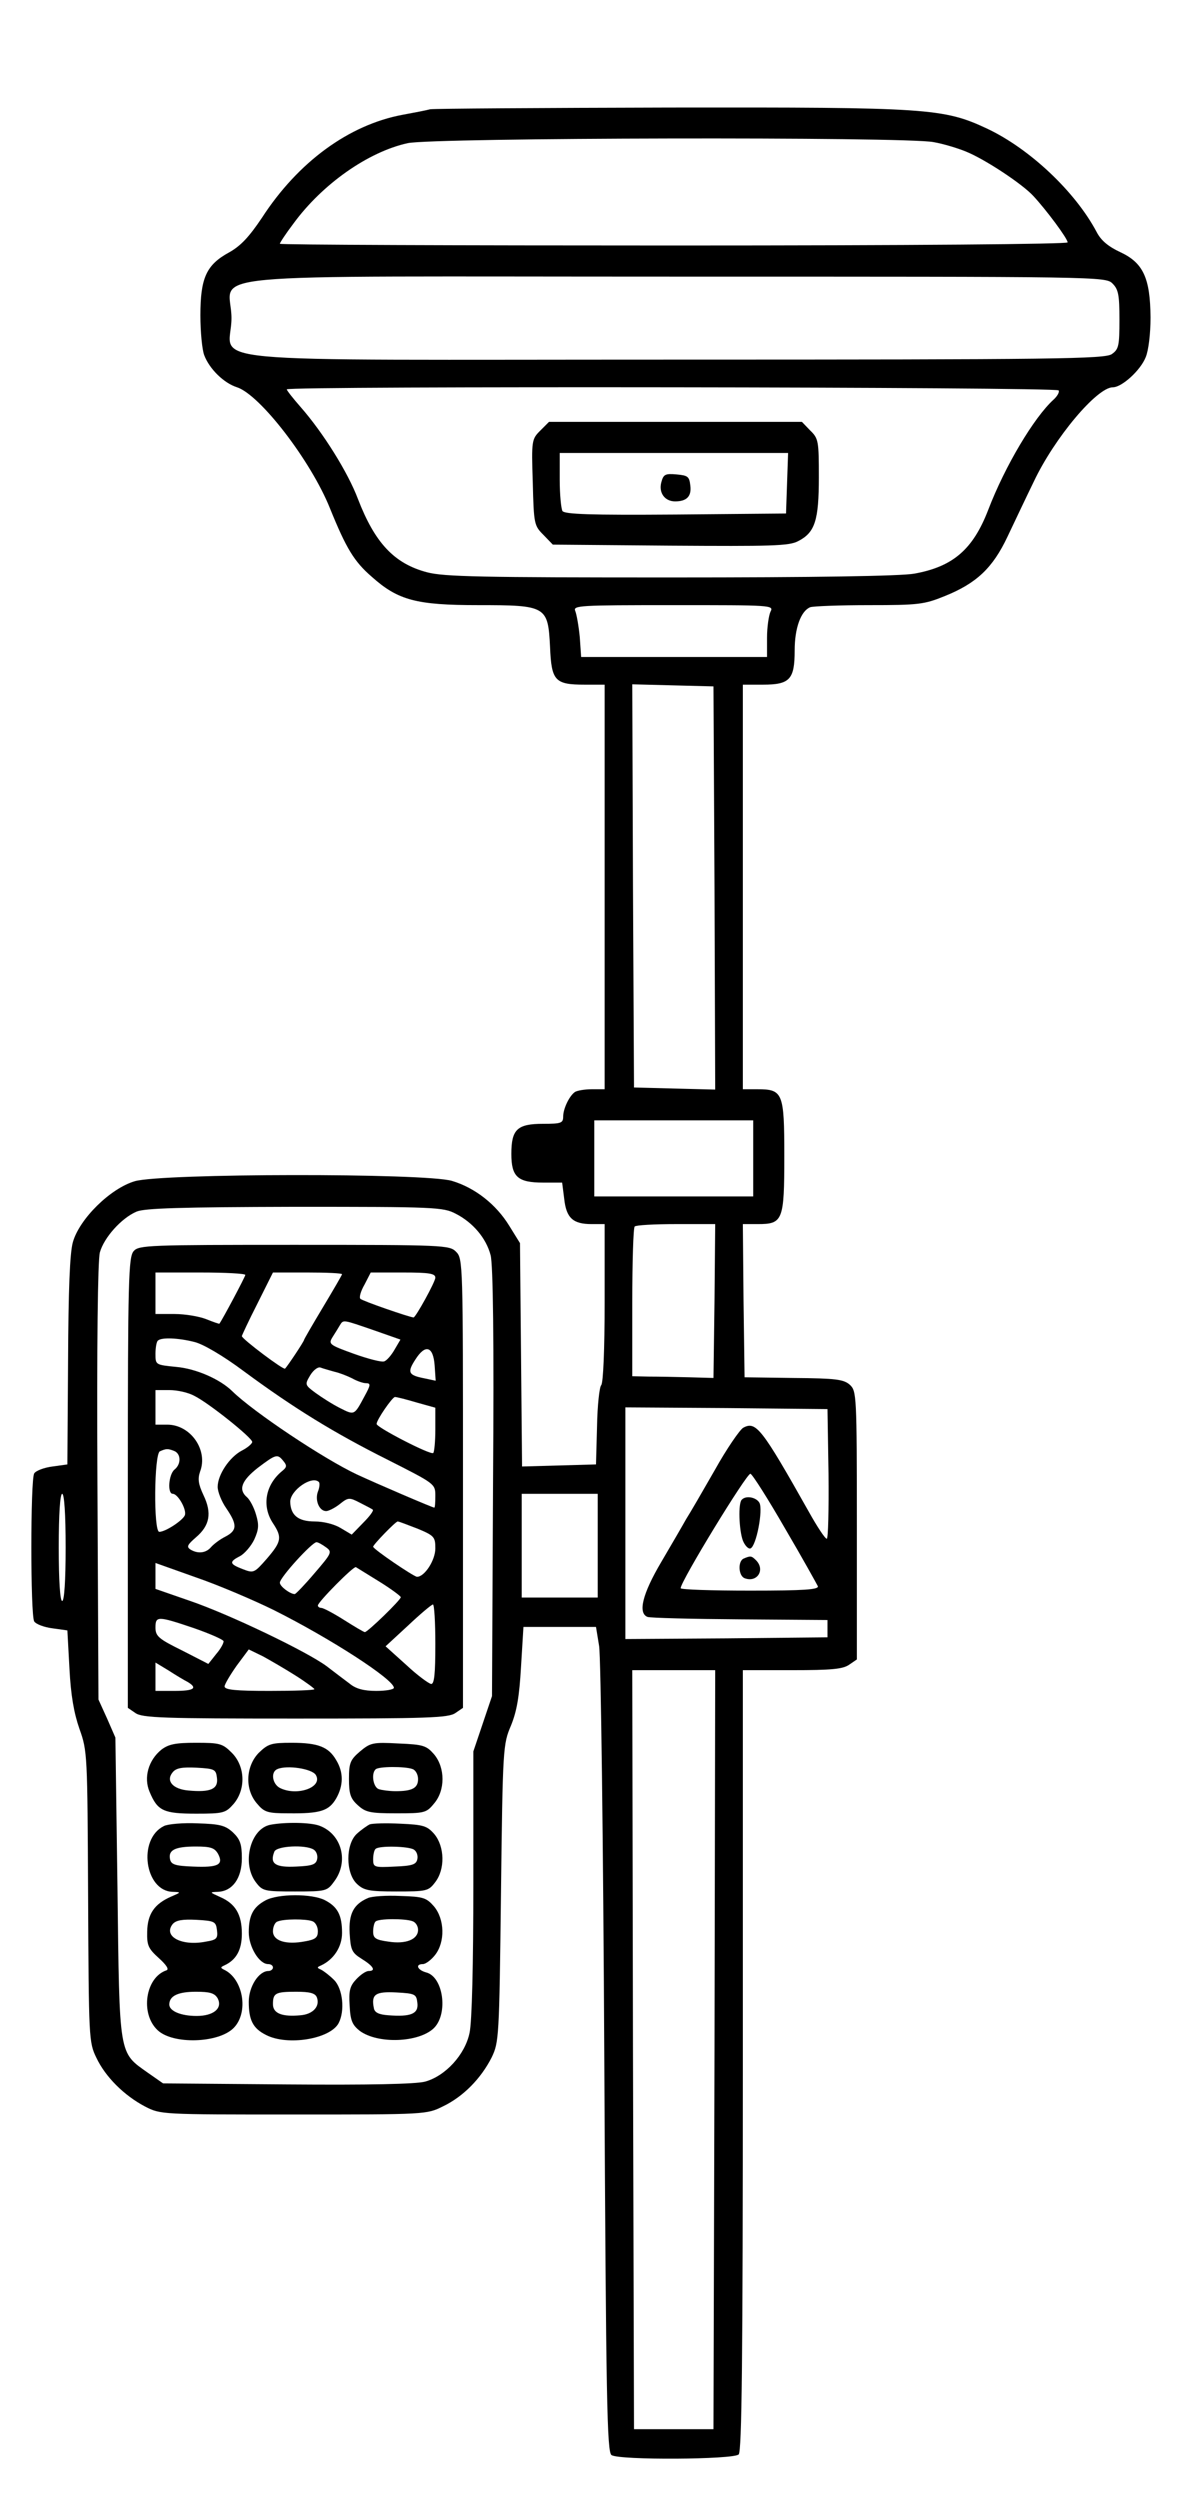 <?xml version="1.0" standalone="no"?>
<!DOCTYPE svg PUBLIC "-//W3C//DTD SVG 20010904//EN"
 "http://www.w3.org/TR/2001/REC-SVG-20010904/DTD/svg10.dtd">
<svg version="1.0" xmlns="http://www.w3.org/2000/svg"
 width="345pt" height="723pt" viewBox="0 0 345 723"
 preserveAspectRatio="xMidYMid meet">

<g transform="translate(0,723) scale(0.1,-0.1)"
fill="#000000" stroke="none">
<path d="M1245 6914 c-11 -3 -47 -10 -80 -16 -155 -29 -302 -136 -407 -298
-37 -55 -61 -81 -95 -100 -66 -36 -83 -74 -83 -182 0 -48 5 -99 11 -115 15
-40 57 -81 95 -93 67 -22 214 -213 269 -350 47 -116 70 -154 121 -198 76 -68
129 -82 308 -82 198 0 202 -3 208 -121 4 -98 14 -109 100 -109 l58 0 0 -585 0
-585 -37 0 c-21 0 -43 -4 -49 -8 -16 -11 -34 -48 -34 -71 0 -19 -6 -21 -58
-21 -75 0 -92 -16 -92 -87 0 -66 18 -83 92 -83 l55 0 6 -47 c6 -55 25 -73 79
-73 l38 0 0 -228 c0 -133 -4 -232 -10 -238 -5 -5 -11 -59 -12 -119 l-3 -110
-107 -3 -107 -3 -3 323 -3 323 -31 50 c-38 62 -99 110 -166 130 -78 23 -840
22 -918 -1 -71 -21 -160 -109 -179 -176 -9 -31 -13 -138 -14 -344 l-2 -299
-43 -6 c-24 -3 -48 -12 -53 -20 -11 -18 -11 -410 0 -428 5 -8 29 -17 53 -20
l43 -6 6 -110 c4 -78 13 -129 29 -175 23 -64 23 -73 25 -485 2 -410 2 -421 24
-466 26 -55 80 -109 141 -141 45 -23 46 -23 430 -23 384 0 385 0 433 24 58 28
109 80 140 141 21 44 22 55 27 475 5 422 6 431 29 485 17 42 24 83 29 170 l7
115 105 0 105 0 9 -55 c5 -30 12 -567 15 -1193 5 -996 8 -1139 21 -1147 23
-15 353 -13 368 2 9 9 12 276 12 1140 l0 1128 143 0 c113 0 147 3 165 16 l22
15 0 388 c0 377 -1 388 -20 406 -18 16 -40 19 -163 20 l-142 2 -3 222 -2 221
43 0 c73 0 77 10 77 197 0 183 -4 193 -78 193 l-42 0 0 585 0 585 58 0 c78 0
92 15 92 99 0 65 18 114 45 125 9 3 86 6 171 6 142 0 159 2 218 26 92 37 139
81 182 172 20 42 54 114 76 159 60 127 183 273 229 273 26 0 80 49 95 87 8 19
14 67 14 115 -1 114 -21 158 -88 189 -34 16 -55 33 -68 58 -62 117 -194 241
-317 299 -126 59 -171 62 -917 61 -371 -1 -684 -3 -695 -5z m1457 -95 c29 -5
71 -18 93 -27 55 -22 164 -94 196 -129 38 -41 99 -123 99 -134 0 -5 -450 -9
-1140 -9 -627 0 -1140 2 -1140 5 0 3 17 29 39 58 84 115 217 208 331 233 73
16 1443 19 1522 3z m518 -409 c17 -17 20 -33 20 -104 0 -76 -2 -86 -22 -100
-20 -14 -157 -16 -1265 -16 -1443 0 -1283 -15 -1283 120 0 135 -161 120 1285
120 1232 0 1245 0 1265 -20z m-156 -309 c3 -5 -4 -17 -15 -27 -56 -51 -140
-191 -189 -319 -44 -114 -102 -164 -214 -184 -39 -7 -288 -11 -706 -11 -546 0
-655 2 -704 15 -95 25 -151 85 -200 212 -29 77 -101 192 -166 266 -22 25 -40
48 -40 51 0 10 2228 7 2234 -3z m-834 -640 c-5 -11 -10 -45 -10 -75 l0 -56
-269 0 -269 0 -4 58 c-3 31 -9 65 -13 75 -7 16 11 17 284 17 285 0 291 0 281
-19z m-162 -799 l2 -583 -117 3 -118 3 -3 583 -2 583 117 -3 118 -3 3 -583z
m112 -782 l0 -110 -230 0 -230 0 0 110 0 110 230 0 230 0 0 -110z m-861 -160
c49 -25 88 -70 101 -120 7 -27 10 -243 7 -657 l-3 -618 -27 -80 -27 -80 0
-382 c0 -234 -4 -401 -11 -432 -13 -63 -70 -125 -129 -141 -27 -7 -161 -10
-399 -8 l-359 3 -43 30 c-86 61 -83 43 -89 535 l-6 435 -24 55 -25 55 -3 628
c-2 403 1 641 7 665 12 43 62 99 106 118 23 10 127 13 458 14 405 0 430 -1
466 -20z m749 -252 l-3 -223 -70 2 c-38 1 -91 2 -117 2 l-48 1 0 213 c0 118 3
217 7 220 3 4 57 7 120 7 l113 0 -2 -222z m330 -500 c1 -104 -1 -188 -5 -188
-5 0 -28 35 -52 78 -137 243 -153 263 -190 243 -10 -6 -48 -61 -82 -122 -35
-61 -72 -125 -83 -142 -10 -18 -42 -73 -72 -124 -55 -93 -68 -148 -40 -159 8
-3 129 -6 268 -7 l253 -2 0 -25 0 -25 -292 -3 -293 -2 0 335 0 335 293 -2 292
-3 3 -187z m-126 -158 c50 -85 92 -161 95 -167 4 -10 -39 -13 -196 -13 -111 0
-201 3 -201 7 0 20 192 334 202 331 6 -2 51 -73 100 -158z m-2082 -55 c0 -97
-4 -155 -10 -155 -6 0 -10 58 -10 155 0 97 4 155 10 155 6 0 10 -58 10 -155z
m1540 5 l0 -150 -110 0 -110 0 0 150 0 150 110 0 110 0 0 -150z m338 -1457
l-3 -1098 -115 0 -115 0 -3 1098 -2 1097 120 0 120 0 -2 -1097z"/>
<path d="M1564 5985 c-25 -25 -26 -28 -22 -150 3 -121 4 -125 31 -152 l27 -28
340 -3 c291 -2 344 -1 370 13 49 25 60 60 60 185 0 104 -1 112 -25 135 l-24
25 -366 0 -366 0 -25 -25z m714 -152 l-3 -88 -319 -3 c-249 -2 -321 1 -328 10
-4 7 -8 48 -8 91 l0 77 330 0 331 0 -3 -87z"/>
<path d="M1914 5835 c-8 -30 10 -55 40 -55 34 0 48 15 44 46 -3 26 -7 29 -40
32 -33 3 -38 0 -44 -23z"/>
<path d="M387 3612 c-15 -17 -17 -78 -17 -670 l0 -651 22 -15 c20 -14 80 -16
463 -16 383 0 443 2 463 16 l22 15 0 650 c0 636 0 649 -20 669 -19 19 -33 20
-468 20 -422 0 -450 -1 -465 -18z m323 -69 c0 -5 -66 -129 -75 -141 -1 -1 -18
5 -38 13 -20 8 -61 15 -92 15 l-55 0 0 60 0 60 130 0 c72 0 130 -3 130 -7z
m280 2 c0 -2 -25 -45 -55 -95 -30 -50 -55 -93 -55 -95 0 -4 -47 -75 -55 -83
-4 -5 -125 86 -125 94 0 2 20 45 45 94 l45 90 100 0 c55 0 100 -2 100 -5z
m270 -10 c0 -12 -57 -115 -63 -115 -13 1 -149 48 -154 54 -4 4 1 22 12 41 l18
35 94 0 c76 0 93 -3 93 -15z m-178 -152 l77 -27 -17 -29 c-9 -16 -23 -32 -30
-34 -7 -3 -46 7 -88 22 -72 26 -74 28 -61 49 7 11 17 27 21 34 10 16 8 16 98
-15z m-519 -34 c25 -6 83 -40 142 -84 145 -107 262 -179 418 -257 136 -69 137
-69 137 -104 0 -19 -1 -34 -3 -34 -5 0 -166 69 -224 96 -96 45 -300 181 -361
241 -36 35 -105 65 -162 70 -60 6 -60 6 -60 38 0 17 3 35 7 38 10 10 59 8 106
-4z m695 -68 l3 -44 -33 7 c-46 9 -50 17 -26 54 29 46 52 39 56 -17z m-290
-18 c14 -3 37 -12 51 -19 14 -8 32 -14 39 -14 16 0 15 -5 -3 -38 -30 -56 -29
-55 -71 -34 -22 11 -53 31 -71 44 -31 23 -31 24 -15 51 10 16 23 25 30 22 8
-3 26 -8 40 -12z m-405 -70 c42 -21 167 -121 167 -133 0 -5 -14 -17 -30 -25
-36 -19 -70 -70 -70 -105 0 -14 11 -42 25 -62 32 -47 32 -64 -3 -82 -16 -8
-34 -22 -41 -30 -15 -18 -39 -20 -60 -7 -12 8 -8 14 16 35 40 34 47 70 22 122
-15 32 -17 47 -10 68 24 62 -27 136 -95 136 l-34 0 0 50 0 50 40 0 c23 0 55
-7 73 -17z m643 -19 l54 -15 0 -63 c0 -34 -3 -65 -6 -68 -7 -7 -164 74 -164
84 0 12 45 77 53 78 5 0 33 -7 63 -16z m-702 -140 c20 -8 21 -38 1 -54 -17
-14 -21 -70 -5 -70 15 0 41 -46 35 -62 -6 -15 -56 -48 -74 -48 -17 0 -15 227
2 233 18 8 23 8 41 1z m316 -29 c11 -13 10 -18 -2 -28 -50 -40 -61 -102 -28
-152 27 -41 25 -53 -18 -103 -36 -41 -38 -42 -69 -30 -39 15 -41 21 -8 38 13
7 32 29 41 48 13 29 14 42 5 72 -6 21 -18 43 -26 50 -26 22 -16 48 31 85 53
40 57 41 74 20z m103 -61 c3 -3 2 -16 -3 -28 -9 -25 4 -56 24 -56 7 0 25 9 39
20 25 20 28 20 59 4 18 -9 35 -18 37 -20 3 -3 -10 -20 -28 -38 l-33 -34 -32
19 c-18 11 -49 19 -75 19 -48 0 -70 18 -71 57 0 33 63 77 83 57z m286 -135
c48 -20 51 -24 51 -57 0 -34 -31 -82 -53 -82 -9 0 -127 80 -127 87 0 6 65 73
71 73 4 0 29 -10 58 -21z m-265 -54 c18 -13 16 -17 -34 -75 -28 -33 -54 -60
-57 -60 -13 0 -43 22 -43 33 0 15 93 117 106 117 5 0 17 -7 28 -15z m-152
-181 c164 -82 348 -201 348 -225 0 -5 -23 -9 -51 -9 -36 0 -59 6 -77 21 -15
11 -45 34 -66 50 -56 42 -283 151 -398 190 l-98 34 0 37 0 38 118 -42 c64 -22
165 -65 224 -94z m306 82 c34 -21 62 -42 62 -45 0 -8 -96 -101 -104 -101 -3 0
-30 16 -60 35 -30 19 -60 35 -66 35 -5 0 -10 3 -10 7 0 10 103 114 110 111 3
-2 34 -21 68 -42z m162 -181 c0 -86 -3 -115 -12 -115 -7 1 -40 25 -72 55 l-60
54 65 60 c35 33 67 60 72 61 4 0 7 -52 7 -115z m-700 47 c46 -16 85 -33 87
-38 1 -5 -8 -22 -21 -37 l-23 -29 -76 39 c-67 33 -77 41 -77 66 0 34 6 34 110
-1z m296 -138 c30 -19 54 -37 54 -39 0 -3 -58 -5 -130 -5 -97 0 -130 3 -130
13 0 6 16 33 35 60 l35 47 41 -20 c22 -12 65 -37 95 -56z m-313 -18 c30 -18
19 -26 -38 -26 l-55 0 0 41 0 41 38 -23 c20 -13 45 -28 55 -33z"/>
<path d="M467 2170 c-37 -30 -52 -80 -34 -122 23 -55 40 -63 135 -63 79 0 85
2 108 28 36 42 34 109 -5 148 -27 27 -35 29 -104 29 -59 0 -79 -4 -100 -20z
m161 -82 c4 -32 -19 -42 -83 -36 -45 4 -66 28 -45 53 10 12 27 15 69 13 53 -3
56 -5 59 -30z"/>
<path d="M749 2161 c-38 -39 -41 -106 -5 -147 21 -25 30 -28 92 -28 91 -1 116
7 137 43 21 37 22 75 0 111 -22 38 -52 50 -129 50 -59 0 -68 -3 -95 -29z m165
-64 c22 -36 -56 -63 -105 -37 -21 12 -26 46 -6 54 28 12 100 1 111 -17z"/>
<path d="M1042 2165 c-28 -24 -32 -33 -32 -79 0 -43 4 -57 25 -76 23 -21 35
-24 112 -24 81 0 87 1 109 28 33 38 33 104 0 143 -22 25 -31 28 -103 31 -74 4
-81 2 -111 -23z m152 -51 c9 -3 16 -16 16 -29 0 -26 -17 -35 -65 -35 -18 0
-40 3 -49 6 -16 6 -22 45 -9 57 8 9 86 9 107 1z"/>
<path d="M474 1949 c-76 -38 -55 -187 25 -190 26 -1 26 -1 -4 -14 -48 -21 -68
-50 -69 -101 -1 -40 3 -49 34 -77 21 -19 30 -32 22 -35 -61 -20 -77 -125 -26
-173 44 -42 176 -38 220 6 45 45 28 143 -28 169 -10 5 -10 7 1 12 35 16 51 45
51 92 0 56 -19 87 -63 106 -31 14 -31 14 -6 15 42 2 69 39 69 97 0 41 -5 55
-26 75 -22 20 -37 24 -102 26 -42 2 -87 -2 -98 -8z m157 -80 c17 -32 0 -40
-72 -37 -53 2 -64 6 -67 22 -5 26 15 36 75 36 43 0 54 -4 64 -21z m-3 -221 c3
-24 -1 -28 -32 -33 -70 -14 -125 15 -96 51 10 11 28 14 69 12 52 -3 56 -5 59
-30z m2 -197 c15 -29 -12 -51 -61 -51 -45 0 -79 14 -79 33 0 25 25 37 77 37
41 0 54 -4 63 -19z"/>
<path d="M783 1953 c-59 -11 -84 -113 -42 -167 19 -25 25 -26 113 -26 91 0 93
1 114 30 42 57 21 136 -43 160 -26 10 -99 11 -142 3z m125 -72 c8 -5 12 -17
10 -27 -3 -16 -14 -20 -61 -22 -60 -3 -77 8 -63 43 6 17 91 21 114 6z"/>
<path d="M1070 1954 c-8 -4 -25 -16 -37 -27 -33 -30 -33 -114 0 -145 20 -19
35 -22 114 -22 87 0 93 1 112 26 30 38 28 104 -2 140 -21 24 -32 27 -98 30
-41 2 -81 1 -89 -2z m128 -73 c8 -5 12 -17 10 -27 -3 -16 -14 -20 -66 -22 -59
-3 -62 -2 -62 21 0 13 3 27 7 30 9 10 96 8 111 -2z"/>
<path d="M768 1734 c-35 -19 -48 -43 -48 -92 0 -42 30 -92 56 -92 8 0 14 -4
14 -10 0 -5 -6 -10 -13 -10 -28 0 -57 -45 -57 -89 0 -53 12 -77 50 -96 62 -32
185 -12 210 34 19 36 12 100 -13 125 -13 13 -30 26 -38 30 -12 5 -12 7 0 12
37 17 61 54 61 94 0 52 -13 76 -50 95 -37 19 -136 19 -172 -1z m136 -60 c9 -3
16 -16 16 -29 0 -18 -7 -24 -36 -29 -56 -11 -94 1 -94 29 0 13 6 26 13 28 18
8 83 8 101 1z m13 -220 c10 -26 -11 -49 -47 -52 -53 -5 -80 5 -80 32 0 32 7
36 67 36 40 0 55 -4 60 -16z"/>
<path d="M1065 1741 c-42 -18 -56 -46 -53 -102 3 -48 6 -56 35 -74 34 -21 42
-35 20 -35 -8 0 -24 -11 -36 -24 -18 -19 -22 -33 -19 -76 2 -44 8 -56 29 -73
53 -39 172 -34 215 8 42 42 27 149 -23 161 -25 7 -32 24 -9 24 8 0 24 12 35
26 30 38 28 104 -3 141 -22 25 -31 28 -97 30 -41 2 -83 -1 -94 -6z m129 -67
c9 -3 16 -14 16 -25 0 -28 -36 -42 -86 -34 -37 5 -44 10 -44 29 0 12 3 26 7
29 8 9 86 9 107 1z m14 -236 c4 -32 -19 -41 -84 -36 -28 2 -40 8 -42 21 -8 40
5 48 65 45 55 -3 58 -5 61 -30z"/>
<path d="M2147 2893 c-11 -10 -8 -88 3 -118 6 -15 16 -25 22 -23 17 6 37 112
26 132 -9 16 -39 22 -51 9z"/>
<path d="M2153 2723 c-18 -7 -16 -50 2 -57 36 -14 61 24 33 52 -13 13 -16 13
-35 5z"/>
</g>
</svg>
